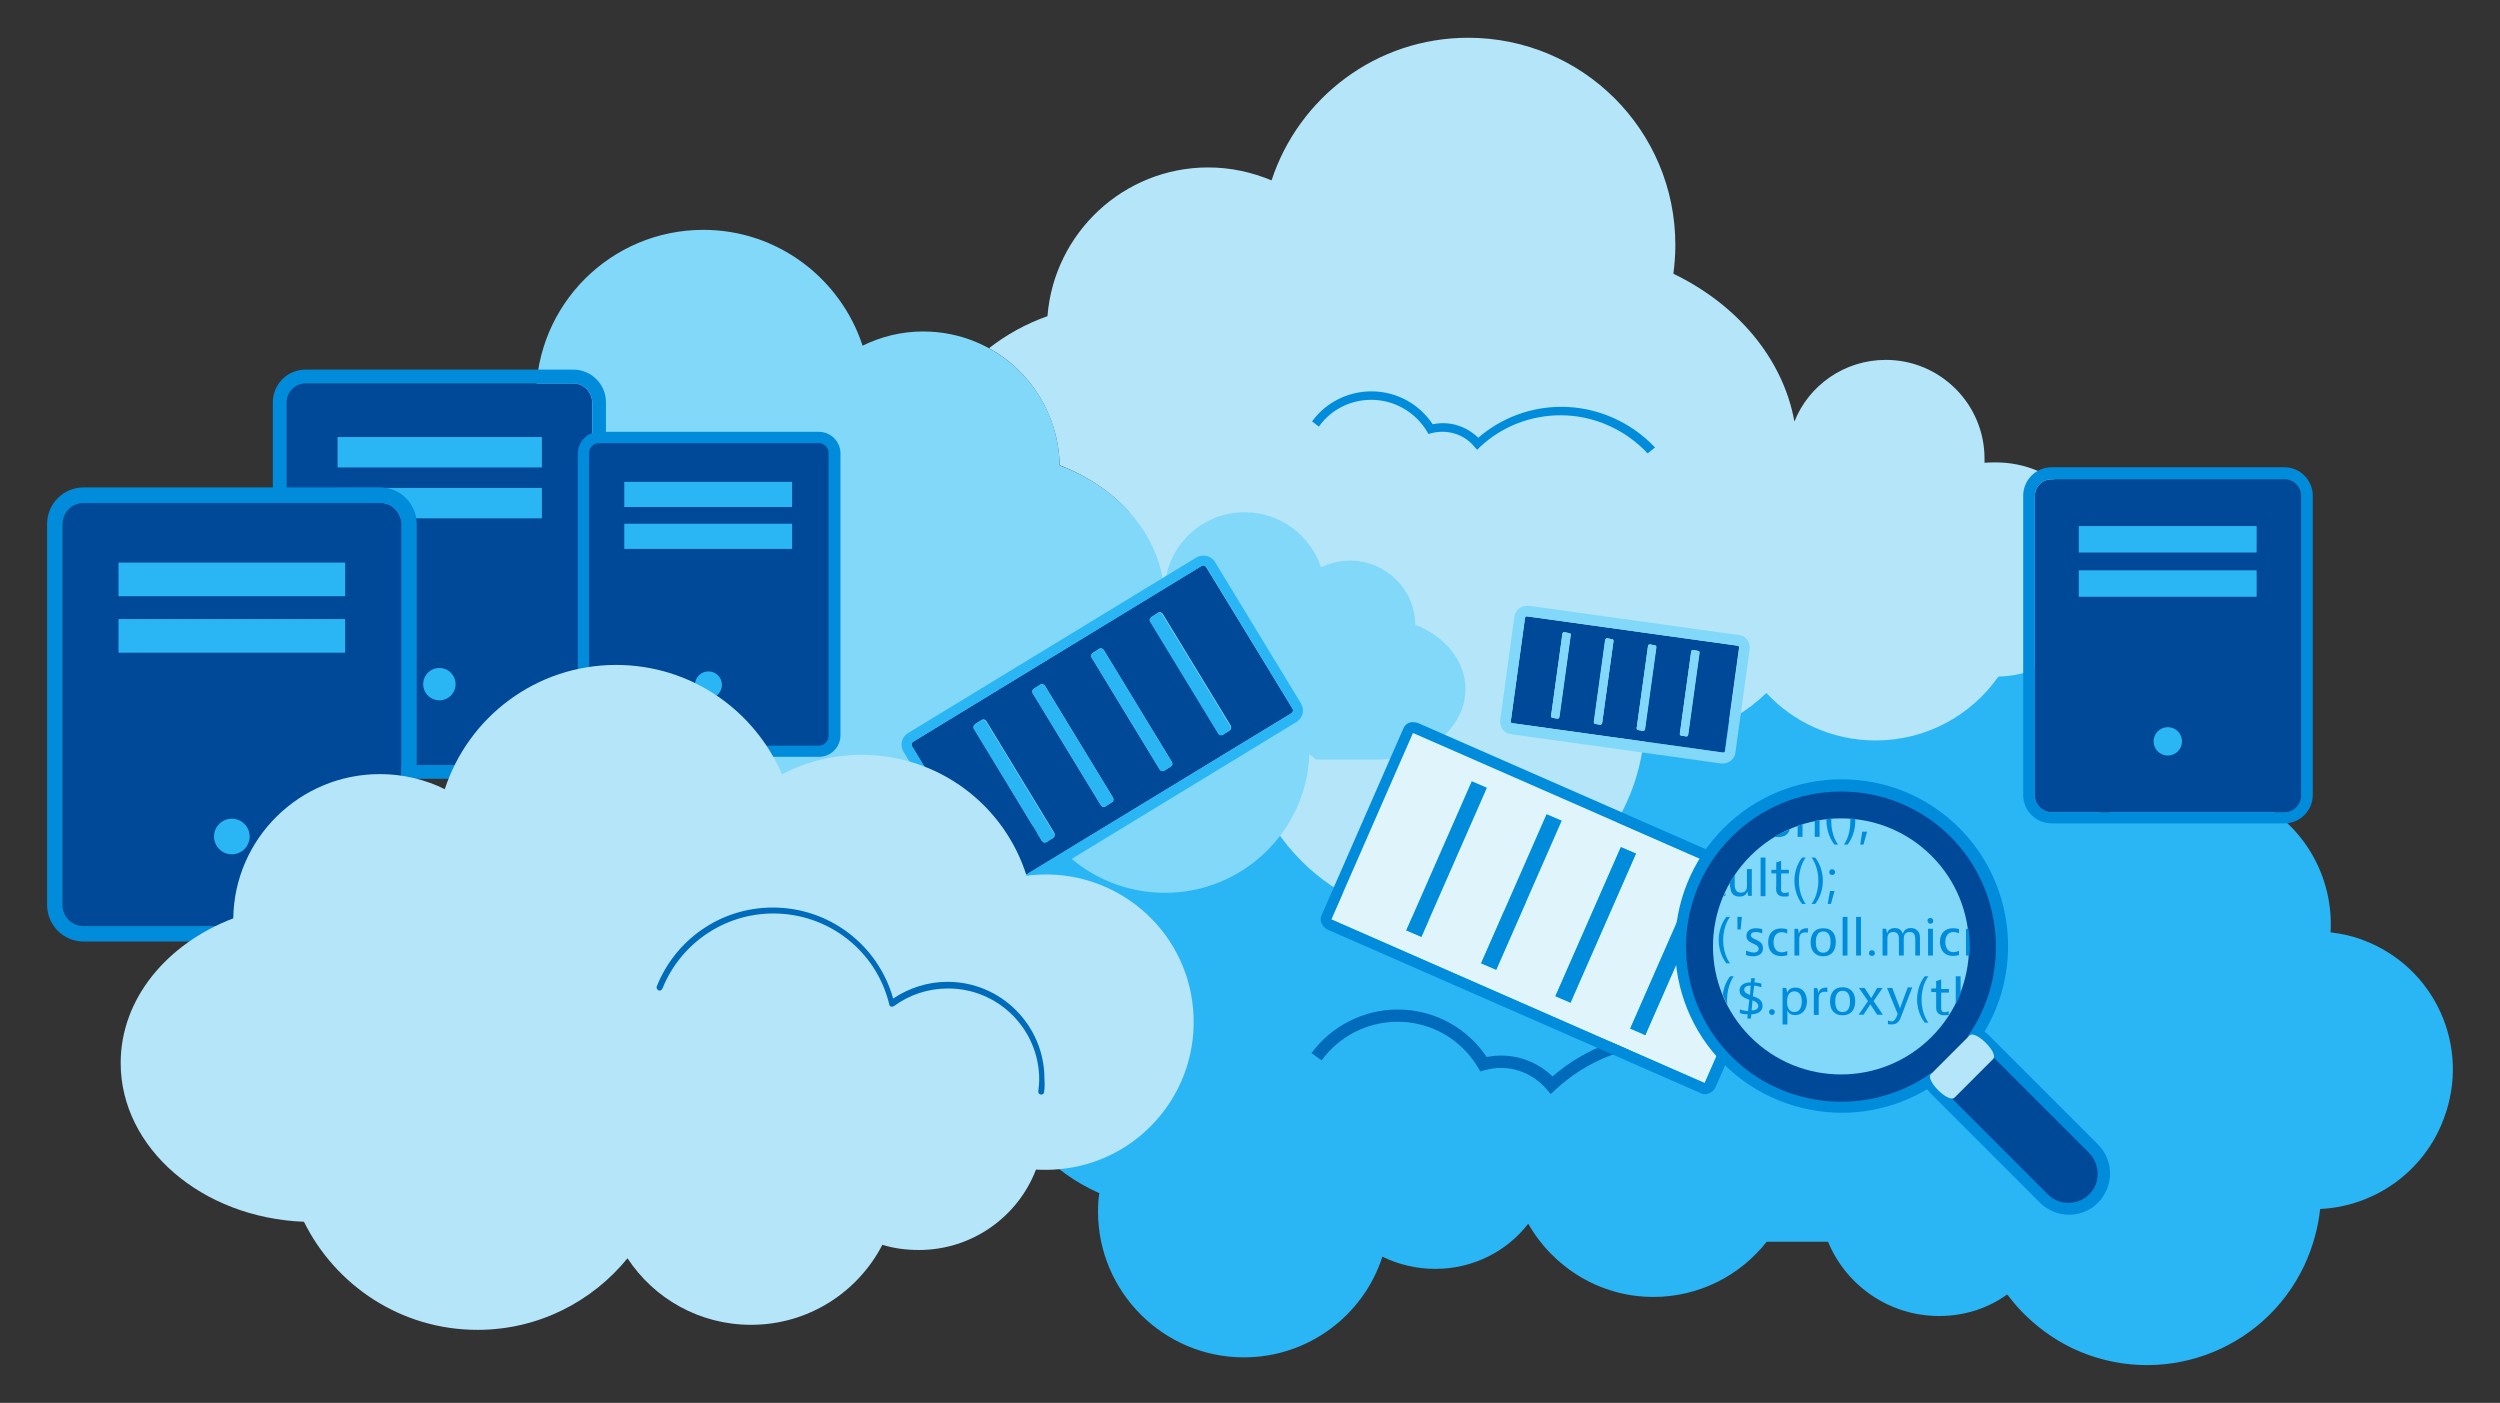 <svg width="1390" height="780" xmlns="http://www.w3.org/2000/svg">

 <rect width="100%" height="100%" fill="#333333" stroke="none"/>

 <g>
  <title>background</title>
  <rect fill="none" id="canvas_background" height="782" width="1392" y="-1" x="-1"/>
 </g>
 <g>
  <title>Layer 1</title>
  <g id="svg_1">
   <g id="svg_2">
    <path id="svg_3" d="m1313.898,522.696c-5.9,-2.3 -12,-3.6 -18.1,-4.3c1.8,-30.5 -14.7,-60.5 -44,-74.3c-27.6,-13.1 -59,-8.4 -81.3,9.7c-0.9,-0.5 -2,-0.9 -2.9,-1.4c0.7,-5 0.9,-9.9 0.9,-14.9c0,-66.6 -54,-120.6 -120.6,-120.6c-53.5,0 -98.9,35 -114.7,83.4c-13.1,-6.6 -28,-10.2 -43.6,-10.2c-45.2,0 -83.1,30.5 -94.6,72.1c-7.5,-35 -38.4,-61.2 -75.7,-61.2c-34.3,0 -63.5,22.4 -73.4,53.3c-8.4,-4.3 -17.8,-6.6 -28,-6.6c-34.3,0 -62.3,27.6 -63,61.9c-28.5,10.8 -48.3,34.6 -48.3,62.1c0,34.3 30.7,62.8 70.7,67.5c9,9.9 20.6,18.3 33.9,24.2c-0.5,3.4 -0.7,6.6 -0.7,10.2c0,44.7 36.4,81.1 81.1,81.1c35.9,0 66.6,-23.5 77,-56c8.8,4.3 18.7,6.8 29.4,6.8c21,0 39.8,-9.7 51.7,-25.1c13.8,24.2 39.8,40.7 69.6,40.7c25.5,0 48.3,-12 63,-30.7c11.5,0 23,0 34.1,0c9.9,24.2 33.9,41.3 61.7,41.3c14.2,0 27.3,-4.3 37.9,-12c9.3,12.4 21.5,22.8 36.4,30c48.3,22.8 105.9,2.3 128.8,-46.1c4.7,-10.2 7.7,-20.8 8.8,-31.4c29.8,-1.4 57.6,-20.3 68.7,-50.1c15.3,-40.2 -5,-84.5 -44.8,-99.4z" fill="#2AB6F4"/>
    <path id="svg_4" d="m999.498,610.996c-18.1,-19.4 -43.6,-30.5 -70,-30.5c-23.9,0 -47,9 -64.6,25.3l-2.7,2.5l-2.3,-2.7c-8.4,-9.7 -21.2,-14.2 -34.3,-10.6l-2.5,0.7l-1.4,-2.3c-9.5,-15.8 -26.2,-25.3 -44.7,-25.3c-16.5,0 -32.3,7.9 -42.2,21.5l-5.6,-4.1c11.1,-15.1 29.1,-24.2 47.9,-24.2c20.1,0 38.4,9.9 49.5,26.4c13.6,-2.7 27.1,1.6 36.6,10.8c18.5,-16 42.2,-24.8 66.9,-24.8c28.5,0 55.8,12 75.2,32.8l-5.8,4.5z" fill="#006BBA"/>
    <path id="svg_5" d="m1169.298,316.696c0,-33 -26.7,-59.6 -59.6,-59.6c-2,0 -4.1,0 -6.3,0.2c0,-0.7 0,-1.6 0,-2.3c0,-30.3 -24.6,-54.9 -54.9,-54.9c-23,0 -42.9,14.2 -50.8,34.3c-6.3,-35 -31.8,-65.1 -67.3,-82.2c0.7,-5.2 1.1,-10.6 1.1,-16c0,-63.7 -51.5,-115.2 -115.2,-115.2c-51,0 -94.2,33.2 -109.3,79.3c-10.8,-4.5 -22.6,-7.2 -35.2,-7.2c-47.2,0 -85.8,36.6 -89.4,82.7c-11.7,4.1 -22.8,10.2 -32.5,17.8c23,12.6 38.6,37 39.3,65.1c15.4,5.9 28.7,14.9 38.6,26c-1.8,8.6 -2.9,17.6 -2.9,26.9c0,48.8 27.8,91 68.4,111.8c11.1,50.4 55.8,88.1 109.3,88.1c58.1,0 105.7,-44 111.4,-100.7c1.8,0 3.4,0.2 5.2,0.2c8.1,0 15.8,-1.1 23.3,-3.2c0.5,0.2 0.9,0.2 1.4,0.5c0.2,-0.2 0.2,-0.7 0.5,-0.9c14.5,-4.3 27.3,-12 37.7,-22.1c15.1,16.3 36.8,26.4 60.8,26.4c28.2,0 53.1,-14 68.2,-35.5c32.3,-0.8 58.2,-27 58.2,-59.5z" fill="#B4E5F9"/>
    <g id="svg_6">
     <g id="svg_7">
      <path id="svg_8" d="m1270.098,266.496l-129.4,0c-5.2,0 -9.3,4.1 -9.3,9.3l0,166.5c0,5 4.1,9.3 9.3,9.3l129.4,0c5.2,0 9.3,-4.1 9.3,-9.3l0,-166.5c-0.1,-5.2 -4.4,-9.3 -9.3,-9.3z" fill="#004999"/>
      <path id="svg_9" d="m1270.098,266.496c5.2,0 9.3,4.1 9.3,9.3l0,166.5c0,5 -4.1,9.3 -9.3,9.3l-129.4,0c-5.2,0 -9.3,-4.1 -9.3,-9.3l0,-166.5c0,-5.2 4.1,-9.3 9.3,-9.3l129.4,0m0,-6.7l-129.4,0c-8.8,0 -15.8,7.2 -15.8,15.8l0,166.4c0,8.8 7.2,15.8 15.8,15.8l129.4,0c8.8,0 15.8,-7.2 15.8,-15.8l0,-166.4c0,-8.6 -7,-15.8 -15.8,-15.8l0,0z" fill="#008CDB"/>
     </g>
     <g id="svg_10">
      <circle id="svg_11" r="7.9" cy="412.196" cx="1205.298" fill="#2AB6F4"/>
     </g>
     <g id="svg_12">
      <rect id="svg_13" height="14.7" width="98.9" fill="#2AB6F4" y="317.096" x="1155.798"/>
     </g>
     <g id="svg_14">
      <rect id="svg_15" height="14.7" width="98.9" fill="#2AB6F4" y="292.496" x="1155.798"/>
     </g>
    </g>
    <path id="svg_16" d="m786.898,347.396c-0.2,-19.9 -16.5,-35.7 -36.4,-35.7c-5.9,0 -11.3,1.4 -16,3.8c-5.9,-17.8 -22.6,-30.7 -42.5,-30.7c-24.6,0 -44.5,19.9 -44.5,44.5c0,1.8 0,4.7 0,4.3c0,-33.2 -23.9,-61.9 -58.3,-74.8c-0.7,-41.3 -34.3,-74.5 -75.9,-74.5c-12.2,0 -23.5,2.9 -33.7,7.9c-12.2,-37.3 -47.2,-64.4 -88.5,-64.4c-51.5,0 -93.1,41.6 -93.1,93.1c0,3.8 0.2,7.7 0.7,11.5c-32.3,14.2 -55.6,40.4 -61,71.6c-6.8,-17.2 -23.5,-29.1 -43.1,-29.1c-25.5,0 -46.3,20.8 -46.3,46.3c0,2 0.2,3.8 0.5,5.6c-18.5,8.1 -31.2,24.2 -31.2,42.9c0,26.9 26.2,48.6 58.7,48.6c21.9,0 76.1,0 96.5,0c10.2,0 19.7,-2.5 27.3,-6.8c3.8,30 26.2,58.1 59.4,69.8c10.6,3.6 21.2,5.4 31.6,5.4c24.6,0 47.4,-9.9 62.6,-26.9c7.5,26.2 31.6,45.4 60.1,45.4c31.4,0 57.4,-23 61.9,-53.3c13.1,26.4 40.4,44.5 72.1,44.5c43.1,0 78.6,-34.1 80.2,-77c1.4,0.9 2.5,1.8 3.6,2.9c14.2,0 27.6,0 35.5,0c26.4,0 47.7,-17.6 47.7,-39.3c-0.1,-15.5 -11.4,-29.3 -27.9,-35.6z" fill="#82D8F9"/>
    <path id="svg_17" d="m916.098,252.096c-12.4,-13.3 -30,-21.2 -48.3,-21.2c-16.7,0 -32.5,6.1 -44.7,17.4l-1.8,1.8l-1.6,-1.8c-5.6,-6.8 -14.7,-9.7 -23.7,-7.5l-1.8,0.5l-0.9,-1.6c-6.6,-10.8 -18.3,-17.4 -30.9,-17.4c-11.5,0 -22.4,5.4 -29.1,14.9l-3.8,-2.9c7.7,-10.6 20.1,-16.7 33,-16.7c13.8,0 26.4,6.8 34.1,18.3c9.5,-2 18.7,1.1 25.3,7.5c12.9,-11.1 29.1,-17.2 46.3,-17.2c19.7,0 38.6,8.4 52,22.6l-4.1,3.3z" fill="#008CDB"/>
    <g id="svg_18">
     <g id="svg_19">
      <path id="svg_20" d="m318.698,213.196l-148.7,0c-5.9,0 -10.6,4.7 -10.6,10.6l0,190.9c0,5.9 4.7,10.6 10.6,10.6l148.6,0c5.9,0 10.6,-4.7 10.6,-10.6l0,-190.9c0.1,-5.8 -4.7,-10.6 -10.5,-10.6z" fill="#004999"/>
      <path id="svg_21" d="m318.698,213.196c5.9,0 10.6,4.7 10.6,10.6l0,190.9c0,5.9 -4.7,10.6 -10.6,10.6l-148.7,0c-5.9,0 -10.6,-4.7 -10.6,-10.6l0,-190.9c0,-5.9 4.7,-10.6 10.6,-10.6l148.7,0m0,-7.7l-148.7,0c-10.2,0 -18.3,8.1 -18.3,18.3l0,190.9c0,10.2 8.1,18.3 18.3,18.3l148.6,0c10.2,0 18.3,-8.1 18.3,-18.3l0,-190.9c0.1,-10.1 -8.1,-18.3 -18.2,-18.3l0,0z" fill="#008CDB"/>
     </g>
     <g id="svg_22">
      <circle id="svg_23" r="9" cy="380.396" cx="244.298" fill="#2AB6F4"/>
     </g>
     <g id="svg_24">
      <rect id="svg_25" height="16.9" width="113.6" fill="#2AB6F4" y="271.296" x="187.698"/>
     </g>
     <g id="svg_26">
      <rect id="svg_27" height="16.9" width="113.6" fill="#2AB6F4" y="242.996" x="187.698"/>
     </g>
     <g id="svg_28">
      <g id="svg_29">
       <path id="svg_30" d="m211.398,279.596l-164.9,0c-6.6,0 -11.7,5.2 -11.7,11.7l0,211.9c0,6.6 5.2,11.7 11.7,11.7l164.9,0c6.6,0 11.7,-5.2 11.7,-11.7l0,-211.8c0,-6.6 -5.2,-11.8 -11.7,-11.8z" fill="#004999"/>
       <path id="svg_31" d="m211.398,279.596c6.6,0 11.7,5.2 11.7,11.7l0,211.9c0,6.6 -5.2,11.7 -11.7,11.7l-164.9,0c-6.6,0 -11.7,-5.2 -11.7,-11.7l0,-211.8c0,-6.6 5.2,-11.7 11.7,-11.7l164.9,0m0,-8.7l-164.9,0c-11.1,0 -20.3,9 -20.3,20.3l0,211.9c0,11.1 9,20.3 20.3,20.3l164.9,0c11.1,0 20.3,-9 20.3,-20.3l0,-211.8c0,-11.1 -9,-20.4 -20.3,-20.4l0,0z" fill="#008CDB"/>
      </g>
      <g id="svg_32">
       <circle id="svg_33" r="9.9" cy="465.096" cx="128.898" fill="#2AB6F4"/>
      </g>
      <g id="svg_34">
       <rect id="svg_35" height="18.7" width="126" fill="#2AB6F4" y="344.196" x="65.898"/>
      </g>
      <g id="svg_36">
       <rect id="svg_37" height="18.7" width="126" fill="#2AB6F4" y="312.796" x="65.898"/>
      </g>
     </g>
     <g id="svg_38">
      <g id="svg_39">
       <path id="svg_40" d="m324.498,252.096l0,157c0,4.7 3.8,8.8 8.8,8.8l122,0c4.7,0 8.8,-3.8 8.8,-8.8l0,-157c0,-4.7 -3.8,-8.8 -8.8,-8.8l-122,0c-4.9,0 -8.8,4 -8.8,8.8z" fill="#004999"/>
       <path id="svg_41" d="m455.298,420.796l-122,0c-6.6,0 -12,-5.4 -12,-12l0,-156.7c0,-6.6 5.4,-12 12,-12l122,0c6.6,0 12,5.4 12,12l0,157c-0.2,6.5 -5.4,11.7 -12,11.7zm-122.2,-174.4c-3.2,0 -5.6,2.5 -5.6,5.6l0,157c0,3.2 2.5,5.6 5.6,5.6l122,0c3.2,0 5.6,-2.5 5.6,-5.6l0,-157c0,-3.2 -2.5,-5.6 -5.6,-5.6l-122,0z" fill="#008CDB"/>
      </g>
      <g id="svg_42">
       <circle id="svg_43" r="7.5" cy="380.796" cx="393.898" fill="#2AB6F4"/>
      </g>
      <g id="svg_44">
       <rect id="svg_45" height="14" width="93.3" fill="#2AB6F4" y="291.196" x="347.098"/>
      </g>
      <g id="svg_46">
       <rect id="svg_47" height="14" width="93.3" fill="#2AB6F4" y="267.896" x="347.098"/>
      </g>
     </g>
    </g>
    <g id="svg_48">
     <path id="svg_49" d="m847.898,343.596l-7.9,57.4c0,0.7 0.2,1.1 0.9,1.1l117,16.3c0.7,0 1.1,-0.2 1.1,-0.9l7.9,-57.4c0,-0.7 -0.2,-1.1 -0.9,-1.1l-117,-16.3c-0.4,-0.3 -0.9,0.2 -1.1,0.9zm17.9,56l-2.5,-0.5c-0.7,0 -1.1,-0.7 -0.9,-1.1l6.3,-45.6c0,-0.7 0.7,-1.1 1.1,-0.9l2.5,0.5c0.7,0 1.1,0.7 0.9,1.1l-6.3,45.6c0,0.7 -0.5,0.9 -1.1,0.9zm23.9,3.4l-2.5,-0.5c-0.7,0 -1.1,-0.7 -0.9,-1.1l6.3,-45.6c0,-0.7 0.7,-1.1 1.1,-0.9l2.5,0.5c0.7,0 1.1,0.7 0.9,1.1l-6.3,45.6c0,0.4 -0.7,0.9 -1.1,0.9zm23.7,3.4l-2.5,-0.5c-0.7,0 -1.1,-0.7 -0.9,-1.1l6.3,-45.6c0,-0.7 0.7,-1.1 1.1,-0.9l2.5,0.5c0.7,0 1.1,0.7 0.9,1.1l-6.3,45.6c0,0.4 -0.4,0.9 -1.1,0.9zm24,3.1l-2.5,-0.5c-0.7,0 -1.1,-0.7 -0.9,-1.1l6.3,-45.6c0,-0.7 0.7,-1.1 1.1,-0.9l2.5,0.5c0.7,0 1.1,0.7 0.9,1.1l-6.3,45.6c0,0.7 -0.5,1.1 -1.1,0.9z" fill="#004999"/>
     <path id="svg_50" d="m848.998,342.696l0,0l117.2,16.3c0.7,0 1.1,0.7 0.9,1.1l-7.9,57.4c0,0.5 -0.5,0.9 -1.1,0.9c0,0 0,0 -0.2,0l-117,-16.3c-0.7,0 -1.1,-0.7 -0.9,-1.1l7.9,-57.4c0.2,-0.7 0.7,-0.9 1.1,-0.9m17,56.9c0.5,0 0.9,-0.5 1.1,-0.9l6.3,-45.6c0,-0.7 -0.2,-1.1 -0.9,-1.1l-2.5,-0.5c0,0 0,0 -0.2,0c-0.5,0 -0.9,0.5 -1.1,0.9l-6.3,45.6c0,0.7 0.2,1.1 0.9,1.1l2.7,0.5c-0.2,0 0,0 0,0m23.7,3.4c0.5,0 0.9,-0.5 1.1,-0.9l6.3,-45.6c0,-0.7 -0.2,-1.1 -0.9,-1.1l-2.5,-0.5c0,0 0,0 -0.2,0c-0.5,0 -0.9,0.5 -1.1,0.9l-6.3,45.6c0,0.7 0.2,1.1 0.9,1.1l2.7,0.5l0,0m23.9,3.4c0.5,0 0.9,-0.5 1.1,-0.9l6.3,-45.6c0,-0.7 -0.2,-1.1 -0.9,-1.1l-2.5,-0.5c0,0 0,0 -0.2,0c-0.5,0 -0.9,0.5 -1.1,0.9l-6.3,45.6c0,0.7 0.2,1.1 0.9,1.1l2.7,0.5l0,0m24,3.1c0.5,0 0.9,-0.5 1.1,-0.9l6.3,-45.6c0,-0.7 -0.2,-1.1 -0.9,-1.1l-2.5,-0.5c0,0 0,0 -0.2,0c-0.5,0 -0.9,0.5 -1.1,0.9l-6.3,45.6c0,0.7 0.2,1.1 0.9,1.1l2.7,0.5c-0.2,0 -0.2,0 0,0m-88.6,-72.7c-3.4,0 -6.6,2.5 -7,6.1l-7.9,57.4c-0.5,3.8 2,7.5 5.9,7.9l117,16.3c0.2,0 0.7,0 0.9,0c3.4,0 6.6,-2.5 7,-6.1l7.9,-57.4c0.5,-3.8 -2,-7.5 -5.9,-7.9l-117,-16.3c-0.2,0 -0.6,0 -0.9,0l0,0z" fill="#82D8F9"/>
    </g>
    <g id="svg_51">
     <path id="svg_52" d="m506.998,414.896l47.9,78.8c0.5,0.9 1.6,1.1 2.5,0.7l160.6,-97.8c0.9,-0.5 1.1,-1.6 0.7,-2.5l-48.1,-78.8c-0.5,-0.9 -1.6,-1.1 -2.5,-0.7l-160.4,97.8c-0.9,0.5 -1.1,1.6 -0.7,2.5zm78.4,51.1l-3.6,2.3c-0.9,0.5 -1.8,0.2 -2.5,-0.7l-37.7,-62.6c-0.5,-0.9 -0.2,-1.8 0.7,-2.5l3.6,-2.3c0.9,-0.5 1.8,-0.2 2.5,0.7l37.9,62.3c0.3,1.2 0,2.3 -0.9,2.8zm32.8,-19.9l-3.6,2.3c-0.9,0.5 -1.8,0.2 -2.5,-0.7l-37.9,-62.3c-0.5,-0.9 -0.2,-1.8 0.7,-2.5l3.6,-2.3c0.9,-0.5 1.8,-0.2 2.5,0.7l37.9,62.3c0.4,0.9 0.2,2.1 -0.7,2.5zm32.7,-19.9l-3.6,2.3c-0.9,0.5 -1.8,0.2 -2.5,-0.7l-37.9,-62.3c-0.5,-0.9 -0.2,-1.8 0.7,-2.5l3.6,-2.3c0.9,-0.5 1.8,-0.2 2.5,0.7l37.9,62.3c0.5,1 0.2,1.9 -0.7,2.5zm32.8,-20.1l-3.6,2.3c-0.9,0.5 -1.8,0.2 -2.5,-0.7l-37.9,-62.3c-0.5,-0.9 -0.2,-1.8 0.7,-2.5l3.6,-2.3c0.9,-0.5 1.8,-0.2 2.5,0.7l37.9,62.3c0.4,1.2 0,2.1 -0.7,2.5z" fill="#004999"/>
     <path id="svg_53" d="m506.998,413.096c0.2,-0.2 0.5,-0.5 0.7,-0.7l160.6,-97.8c0.9,-0.5 1.8,-0.2 2.5,0.7l47.9,78.8c0.5,0.7 0.2,1.4 0,1.8c-0.2,0.2 -0.5,0.5 -0.7,0.7l-160.6,97.6c-0.9,0.5 -1.8,0.2 -2.5,-0.7l-47.9,-78.8c-0.2,-0.4 -0.2,-1.1 0,-1.6m79.1,52.2c0.2,-0.5 0.5,-1.1 0,-1.8l-37.9,-62.3c-0.5,-0.9 -1.6,-1.1 -2.5,-0.7l-3.6,2.3c-0.2,0.2 -0.5,0.5 -0.7,0.7c-0.2,0.5 -0.5,1.1 0,1.8l37.9,62.3c0.5,0.9 1.6,1.1 2.5,0.7l3.6,-2.3c0.3,-0.2 0.5,-0.5 0.7,-0.7m32.8,-19.9c0.2,-0.5 0.5,-1.1 0,-1.8l-38,-62.3c-0.5,-0.9 -1.6,-1.1 -2.5,-0.7l-3.6,2.3c-0.2,0.2 -0.5,0.5 -0.7,0.7c-0.2,0.5 -0.5,1.1 0,1.8l37.9,62.3c0.5,0.9 1.6,1.1 2.5,0.7l3.6,-2.3c0.3,-0.2 0.5,-0.4 0.8,-0.7m32.7,-19.8c0.2,-0.5 0.5,-1.1 0,-1.8l-37.9,-62.3c-0.5,-0.9 -1.6,-1.1 -2.5,-0.7l-3.6,2.3c-0.2,0.2 -0.5,0.5 -0.7,0.7c-0.2,0.5 -0.5,1.1 0,1.8l37.9,62.3c0.5,0.9 1.6,1.1 2.5,0.7l3.6,-2.3c0.3,-0.3 0.5,-0.5 0.7,-0.7m32.5,-19.9c0.2,-0.5 0.5,-1.1 0,-1.8l-37.9,-62.3c-0.5,-0.9 -1.6,-1.1 -2.5,-0.7l-3.6,2.3c-0.2,0.2 -0.5,0.5 -0.7,0.7c-0.2,0.5 -0.5,1.1 0,1.8l37.9,62.3c0.5,0.9 1.6,1.1 2.5,0.7l3.6,-2.3c0.5,-0.3 0.7,-0.5 0.7,-0.7m-181.8,4.5c-1.4,2.3 -1.4,5.2 0,7.7l47.9,78.8c1.1,1.6 2.7,2.9 4.5,3.4c1.8,0.5 3.8,0.2 5.6,-0.9l160.6,-97.8c1.1,-0.7 1.8,-1.6 2.5,-2.5c1.4,-2.3 1.4,-5.2 0,-7.7l-47.9,-78.8c-2,-3.4 -6.6,-4.5 -10.2,-2.5l-160.6,97.8c-0.8,0.5 -1.7,1.4 -2.4,2.5l0,0z" fill="#2AB6F4"/>
    </g>
    <path id="svg_54" d="m663.398,561.296c-3.8,-45.2 -43.6,-78.6 -88.8,-74.8c-1.4,0 -2.5,0.2 -3.8,0.5c-12.2,-39.1 -48.6,-67.3 -91.7,-67.3c-16,0 -30.9,3.8 -44.3,10.8c-15.4,-35.7 -50.8,-60.8 -92.2,-60.8c-44.5,0 -82.2,28.9 -95.3,69.1c-10.8,-5.4 -23.3,-8.4 -36.1,-8.4c-44.5,0 -80.9,35.7 -81.5,80.2c-36.8,14 -62.6,44.7 -62.6,80.4c0,47.4 45.2,86.1 101.9,88.3c17.6,35.5 54,60.1 96.5,60.1c33.7,0 63.7,-15.6 83.4,-39.8c14.7,22.4 40,37 68.7,37c31.8,0 59.4,-18.1 73,-44.5c6.3,2 13.3,2.9 20.3,2.9c29.6,0 55.1,-18.5 65.1,-44.7c4.1,0.2 8.4,0.2 12.6,-0.2c45.2,-3.9 78.6,-43.6 74.8,-88.8z" fill="#B4E5F9"/>
    <g id="svg_55">
     <g id="svg_56">
      <g id="svg_57">
       <path id="svg_58" d="m785.598,407.496l-45.4,103.7l207.6,91l45.4,-103.7l-207.6,-91zm4.7,113.4l-8.4,-3.6l36.4,-82.9l8.4,3.6l-36.4,82.9zm41.6,18.3l-8.4,-3.6l36.4,-82.9l8.4,3.6l-36.4,82.9zm41.3,18.3l-8.4,-3.6l36.4,-82.9l8.4,3.6l-36.4,82.9zm41.6,18l-8.4,-3.6l36.4,-82.9l8.4,3.6l-36.4,82.9z" fill="#E0F4FC"/>
       <path id="svg_59" d="m785.598,407.496l207.6,91l-45.4,103.7l-207.6,-91l45.4,-103.7m4.7,113.4l36.4,-82.9l-8.4,-3.6l-36.4,82.9l8.4,3.6m41.6,18.3l36.4,-82.9l-8.4,-3.6l-36.4,82.9l8.4,3.6m41.3,18.3l36.4,-82.9l-8.4,-3.6l-36.4,82.9l8.4,3.6m41.6,18l36.4,-82.9l-8.4,-3.6l-36.4,82.9l8.4,3.6m-128.3,-173.9c-2.7,-0.5 -5.2,0.9 -6.3,3.6l-45.4,103.7c-0.7,1.4 -0.7,3.2 0,4.5c0.7,1.4 1.8,2.7 3.2,3.4l207.6,91c0.5,0.2 0.9,0.5 1.6,0.5c1.1,0.2 2,0 3.2,-0.5c1.6,-0.7 2.7,-1.8 3.4,-3.2l45.4,-103.7c1.4,-3.2 0,-6.6 -3.2,-7.9l-207.6,-91c-0.8,-0.2 -1.5,-0.4 -1.9,-0.4l0,0z" fill="#008CDB"/>
      </g>
     </g>
    </g>
    <g id="svg_60">
     <g id="svg_61">
      <path id="svg_62" d="m1164.098,638.596l-60.3,-60.3c-1.6,-1.6 -3.2,-2.7 -5,-3.6c22.4,-34.6 18.5,-81.5 -11.7,-112c-35,-35 -91.7,-35 -126.5,0c-35,35 -35,91.7 0,126.5c30.3,30.3 77.3,34.3 112,11.7c0.9,1.8 2,3.4 3.6,5l60.3,60.3c3.8,3.8 8.8,5.6 13.8,5.6c5,0 10.2,-1.8 13.8,-5.6c7.7,-7.5 7.7,-20 0,-27.6z" fill="#004999"/>
      <path id="svg_63" d="m1150.398,675.396c-6.1,0 -12,-2.5 -16.3,-6.8l-60.3,-60.3c-0.9,-0.9 -1.6,-1.8 -2.3,-2.7c-14.7,8.8 -31.2,13.1 -47.4,13.1c-23.9,0 -47.9,-9.3 -65.7,-27.1c-36.1,-36.1 -36.1,-95.1 0,-131.2c17.4,-17.4 40.9,-27.1 65.5,-27.1c24.8,0 48.1,9.7 65.5,27.1c30,30 35.7,77 14,113.2c0.9,0.7 1.8,1.4 2.7,2.3l60.3,60.3c4.3,4.3 6.8,10.2 6.8,16.3c0,6.1 -2.5,12 -6.8,16.3c-4.3,4.3 -9.9,6.6 -16,6.6zm-76.6,-78.9l1.6,3.2c0.7,1.6 1.8,2.9 2.9,4.1l60.3,60.3c3.2,3.2 7.2,4.7 11.5,4.7c4.3,0 8.6,-1.8 11.5,-4.7c3.2,-3.2 4.7,-7.2 4.7,-11.5s-1.8,-8.6 -4.7,-11.5l-60.3,-60.3c-1.1,-1.1 -2.5,-2.3 -4.1,-2.9l-3.2,-1.6l2,-2.9c21.9,-33.9 17.2,-79.3 -11.3,-108c-16.3,-16.3 -37.9,-25.3 -61,-25.3s-44.7,9 -61,25.3c-33.7,33.7 -33.7,88.3 0,122c28.7,28.7 73.9,33.4 108,11.3l3.1,-2.2z" fill="#008CDB"/>
     </g>
     <g id="svg_64">
      <ellipse id="svg_65" ry="71.2" rx="71.2" cy="382.573" cx="1207.512" fill="#82D8F9" transform="matrix(0.707,-0.707,0.707,0.707,-100.584,1109.433) "/>
      <path id="svg_66" d="m1073.598,597.196l21.5,-21.5c3.2,-3.2 16.3,9.7 13.1,13.1l-21.5,21.5c-3.4,3.2 -16.5,-9.9 -13.1,-13.1z" fill="#B4E5F9"/>
     </g>
     <g id="svg_67">
      <path id="svg_68" d="m1024.498,550.896c-2.7,0 -4.1,2 -4.1,5.9c0,3.8 1.4,5.9 4.1,5.9c2.7,0 4.1,-2 4.1,-5.9c0,-3.8 -1.3,-5.9 -4.1,-5.9z" fill="none"/>
      <path id="svg_69" d="m990.398,463.296c0.2,0 0.5,-0.2 0.7,-0.2c-0.4,0 -0.4,0.2 -0.7,0.2z" fill="none"/>
      <path id="svg_70" d="m1013.698,529.696c2.7,0 4.1,-2 4.1,-5.9c0,-3.8 -1.4,-5.9 -4.1,-5.9c-2.7,0 -4.1,2 -4.1,5.9c0,3.9 1.4,5.9 4.1,5.9z" fill="none"/>
      <path id="svg_71" d="m961.798,535.596l-2,0c0,0 -4.3,-4.7 -4.3,-12.9s4.3,-12.9 4.3,-12.9l2,0c0,0 -3.8,4.5 -3.8,12.9s3.8,12.9 3.8,12.9zm62.7,-25.8l2.7,0l0,21.5l-2.7,0l0,-21.5zm-5.8,-26.4c1.1,0 1.6,0.7 1.6,1.6c0,0.9 -0.7,1.6 -1.6,1.6c-1.1,0 -1.6,-0.7 -1.6,-1.6c0,-0.9 0.4,-1.6 1.6,-1.6zm-1.2,12l2.7,0l-2,7.2l-1.8,0l1.1,-7.2zm-10.3,-18.6l2,0c0,0 4.3,4.7 4.3,12.9s-4.3,12.9 -4.3,12.9l-2,0c0,0 3.8,-4.5 3.8,-12.9c0,-8.4 -3.8,-12.9 -3.8,-12.9zm-5.2,0l2,0c0,0 -3.8,4.5 -3.8,12.9c0,8.4 3.8,12.9 3.8,12.9l-2,0c0,0 -4.3,-4.7 -4.3,-12.9c0,-8.1 4.3,-12.9 4.3,-12.9zm-17.2,6.8l2.7,0l0,-4.1l2.7,-0.9l0,5l4.3,0l0,2l-4.3,0l0,7.5c0,1.1 0,2 0.2,2.5s0.9,0.9 1.8,0.9c1.1,0 2,-0.5 2,-0.5l0.2,0l0,2c0,0 -1.1,0.2 -2.5,0.2c-1.8,0 -3.2,-0.5 -3.8,-1.6c-0.7,-0.9 -0.7,-2 -0.7,-3.8l0,-7.5l-2.7,0l0,-1.7l0.1,0zm-18.8,26.2l2.5,0l-0.9,7l-1.8,0l0,-7l0.2,0zm7.9,54l-0.2,2.3l-2,0l0.2,-2.3c-2.5,-0.2 -4.3,-0.7 -4.3,-0.7l0,-2l0.2,0c0,0 1.8,0.7 4.3,0.9l0.7,-6.3c-2.7,-0.9 -5.4,-2 -5.4,-5.2c0,-2.9 2.5,-4.5 6.3,-4.5l0.2,-2.3l2,0l-0.2,2.3c2.3,0.2 3.8,0.7 3.8,0.7l0,2l-0.2,0c0,0 -1.6,-0.7 -3.8,-0.9l-0.7,5.9c2.7,0.9 5.4,2 5.4,5.2c-0.2,3.3 -2.6,4.7 -6.3,4.9zm0.7,-32.3c-2.5,0 -3.8,-0.7 -3.8,-0.7l0,-2.3l0.2,0c0,0 2,0.9 3.8,0.9s2.7,-0.9 2.7,-2c0,-3.2 -6.8,-2.5 -6.8,-7.2c0,-2.5 2,-4.3 5.4,-4.3c2,0 3.4,0.5 3.4,0.5l0,2.3l-0.2,0c0,0 -1.8,-0.7 -3.4,-0.7c-1.8,0 -2.7,0.7 -2.7,1.8c0,2.9 6.8,2 6.8,7.2c0.5,3.1 -2,4.5 -5.4,4.5zm7,-33.2l-2.7,0l0,-21.5l2.7,0l0,21.5zm3.6,66.2c-1.1,0 -1.6,-0.7 -1.6,-1.6c0,-0.9 0.7,-1.6 1.6,-1.6c1.1,0 1.6,0.7 1.6,1.6c0,0.7 -0.7,1.6 -1.6,1.6zm-1.8,-40.7c0,-4.7 2.5,-7.7 7.2,-7.7c1.8,0 3.4,0.5 3.4,0.5l0,2.3l-0.2,0c0,0 -1.4,-0.7 -2.9,-0.7c-2.9,0 -4.5,2 -4.5,5.6s1.6,5.6 4.5,5.6c1.6,0 2.9,-0.7 2.9,-0.7l0.2,0l0,2.3c0,0 -1.4,0.5 -3.4,0.5c-4.7,0 -7.2,-2.9 -7.2,-7.7zm14.7,40.9c-2.3,0 -3.8,-0.9 -4.3,-2.7l0,7.9l-2.7,0l0,-20.3l2,0l0.7,2.7c0.5,-1.8 2.3,-2.9 4.5,-2.9c3.8,0 6.3,2.9 6.3,7.7c-0.2,4.4 -2.4,7.6 -6.5,7.6zm7,-46.1c0,0 -0.7,-0.2 -1.4,-0.2c-3.4,0 -3.4,2.7 -3.4,4.1l0,8.8l-2.7,0l0,-14.9l2,0l0.5,2.9c0.5,-2.5 2.5,-2.9 4.5,-2.9l0.5,0l0,2.2l0,0zm8.6,-2.7c4.3,0 7,2.7 7,7.7c0,5 -2.5,7.9 -7,7.9c-4.3,0 -7,-2.7 -7,-7.7c0,-5 2.5,-7.9 7,-7.9zm2.3,35.7c0,0 -0.7,-0.2 -1.4,-0.2c-3.4,0 -3.4,2.7 -3.4,4.1l0,8.8l-2.7,0l0,-14.9l2,0l0.5,2.9c0.5,-2.5 2.5,-2.9 4.5,-2.9l0.5,0l0,2.2l0,0zm8.5,13.1c-4.3,0 -7,-2.7 -7,-7.7c0,-5 2.5,-7.9 7,-7.9c4.3,0 7,2.7 7,7.7c0,5 -2.7,7.9 -7,7.9zm61.3,-48.6c1.8,0 3.4,0.5 3.4,0.5l0,2.3l-0.2,0c0,0 -1.4,-0.7 -2.9,-0.7c-2.9,0 -4.5,2 -4.5,5.6s1.6,5.6 4.5,5.6c1.6,0 2.9,-0.7 2.9,-0.7l0.2,0l0,2.3c0,0 -1.4,0.5 -3.4,0.5c-4.5,0 -7.2,-2.9 -7.2,-7.7c0.2,-4.7 2.6,-7.7 7.2,-7.7zm-12.5,-5.8c1.1,0 1.6,0.7 1.6,1.6c0,0.9 -0.7,1.6 -1.6,1.6c-1.1,0 -1.6,-0.7 -1.6,-1.6c0.1,-1 0.7,-1.6 1.6,-1.6zm1.4,6.1l0,14.9l-2.7,0l0,-14.9l2.7,0zm-33.9,11.7c1.1,0 1.6,0.7 1.6,1.6c0,0.9 -0.7,1.6 -1.6,1.6c-1.1,0 -1.6,-0.7 -1.6,-1.6c-0.2,-0.9 0.5,-1.6 1.6,-1.6zm-5.4,-65.7l2.7,0l-2,7.2l-1.8,0l1.1,-7.2zm-3.4,47.4l2.7,0l0,21.5l-2.7,0l0,-21.5zm11.7,54.4l-3.8,-6.1l-3.8,6.1l-2.7,0l5.2,-7.7l-5,-7.2l3.2,0l3.4,5.6l3.6,-5.6l2.7,0l-5,7.2l5.2,7.7l-3,0zm13.6,-0.2c-1.4,3.6 -2.3,5.9 -5.9,5.9c-1.1,0 -2,-0.2 -2,-0.2l0,-2l0.2,0c0,0 0.9,0.5 1.8,0.5c1.8,0 2.5,-1.6 3.4,-4.1l-5.9,-14.5l2.9,0l4.3,11.3l4.1,-11.3l2.5,0l-5.4,14.4zm6.8,-44.5c-0.5,-0.7 -1.4,-1.4 -2.7,-1.4c-2.9,0 -3.2,2.5 -3.2,3.8l0,9.3l-2.7,0l0,-8.8c0,-1.4 0,-2.3 -0.5,-2.9c-0.5,-0.7 -1.4,-1.4 -2.7,-1.4c-2.9,0 -3.2,2.5 -3.2,3.8l0,9.3l-2.7,0l0,-14.9l2,0l0.5,2.5c0.5,-1.6 1.6,-2.9 4.3,-2.9c2.7,0 3.8,1.1 4.5,3.2c0.7,-2 2,-3.2 4.5,-3.2c2.3,0 3.4,0.9 4.1,2c0.9,1.1 0.9,2.7 0.9,4.5l0,8.8l-2.7,0l0,-8.8c0.3,-1.3 0.3,-2.2 -0.4,-2.9zm8.1,49l-2,0c0,0 -4.3,-4.7 -4.3,-12.9s4.3,-12.9 4.3,-12.9l2,0c0,0 -3.8,4.5 -3.8,12.9s3.8,12.9 3.8,12.9zm11.3,-16.9l-4.3,0l0,7.5c0,1.1 0,2 0.2,2.5c0.2,0.7 0.9,0.9 1.8,0.9c1.1,0 2,-0.5 2,-0.5l0.2,0l0,2c0,0 -1.1,0.2 -2.5,0.2c-1.8,0 -3.2,-0.5 -3.8,-1.6c-0.7,-0.9 -0.7,-2 -0.7,-3.8l0,-7.5l-2.7,0l0,-2l2.7,0l0,-4.1l2.7,-0.9l0,5l4.3,0l0,2.3l0.1,0z" fill="none"/>
      <path id="svg_72" d="m997.698,551.096c-2.9,0 -4.1,2.5 -4.1,5.9c0,3.4 1.1,5.6 4.1,5.6c2.9,0 4.1,-2.5 4.1,-5.9c-0.1,-3.3 -1.2,-5.6 -4.1,-5.6z" fill="none"/>
      <path id="svg_73" d="m969.698,550.196c0,1.6 1.4,2.3 3.2,2.9l0.5,-5.4c-2.4,0.3 -3.7,1 -3.7,2.5z" fill="none"/>
      <path id="svg_74" d="m974.398,556.096l-0.5,5.6c2.7,0 3.6,-1.1 3.6,-2.5c0.1,-1.5 -1.3,-2.4 -3.1,-3.1z" fill="none"/>
      <path id="svg_75" d="m995.198,460.996c-1.4,0.7 -2.9,1.4 -4.3,2c-0.2,0.2 -0.5,0.2 -0.7,0.2c-1.1,0.7 -2.3,1.4 -3.6,2c0.7,0.2 1.1,0.2 2,0.2c3.4,0.1 5.7,-1.4 6.6,-4.4z" fill="#008CDB"/>
      <path id="svg_76" d="m1011.698,465.296l0,-8.8c0,-0.2 0,-0.2 0,-0.5c-0.9,0.2 -1.8,0.2 -2.7,0.5l0,8.8l2.7,0z" fill="#008CDB"/>
      <path id="svg_77" d="m1002.198,465.296l0,-7c-0.9,0.2 -1.8,0.7 -2.7,0.9l0,6.1l2.7,0z" fill="#008CDB"/>
      <path id="svg_78" d="m1019.998,469.596l2,0c0,0 -3.8,-4.5 -3.8,-12.9c0,-0.5 0,-1.1 0,-1.6c-0.9,0 -1.8,0.2 -2.7,0.2c0,0.5 0,0.9 0,1.4c0.2,8.2 4.5,12.9 4.5,12.9z" fill="#008CDB"/>
      <path id="svg_79" d="m1025.198,469.596l2,0c0,0 4.3,-4.7 4.3,-12.9c0,-0.5 0,-0.9 0,-1.4c-0.9,0 -1.8,-0.2 -2.7,-0.2c0,0.5 0,0.9 0,1.6c0,8.4 -3.6,12.9 -3.6,12.9z" fill="#008CDB"/>
      <polygon id="svg_80" points="1038.098,462.397 1035.398,462.397 1034.298,469.596 1036.098,469.596 " fill="#008CDB"/>
      <path id="svg_81" d="m959.298,496.296l0,0c-0.2,0.7 -0.7,1.4 -0.9,2c0.5,0 0.9,-0.2 0.9,-0.2l0,-1.8z" fill="#008CDB"/>
      <path id="svg_82" d="m963.098,496.696c0.7,1.1 2,1.8 4.1,1.8c2.5,0 3.8,-1.1 4.3,-2.9l0.5,2.5l2,0l0,-14.9l-2.7,0l0,9.3c0,1.4 -0.2,3.8 -3.4,3.8c-1.4,0 -2.3,-0.5 -2.7,-1.4c-0.5,-0.7 -0.7,-1.6 -0.7,-2.9l0,-5.6c-0.9,1.4 -1.8,2.7 -2.7,4.3l0,1.4c0.4,1.9 0.4,3.5 1.3,4.6z" fill="#008CDB"/>
      <rect id="svg_83" height="21.5" width="2.7" fill="#008CDB" y="476.796" x="978.898"/>
      <path id="svg_84" d="m987.498,493.096c0,1.8 0,2.9 0.7,3.8c0.7,1.1 2,1.6 3.8,1.6c1.4,0 2.5,-0.2 2.5,-0.2l0,-2.3l-0.2,0c0,0 -0.9,0.5 -2,0.5c-0.9,0 -1.4,-0.2 -1.8,-0.9s-0.2,-1.4 -0.2,-2.5l0,-7.5l4.3,0l0,-2l-4.3,0l0,-5l-2.7,0.9l0,4.1l-2.7,0l0,2l2.7,0l0,7.5l-0.1,0z" fill="#008CDB"/>
      <path id="svg_85" d="m1003.998,502.596c0,0 -3.8,-4.5 -3.8,-12.9s3.8,-12.9 3.8,-12.9l-2,0c0,0 -4.3,4.7 -4.3,12.9s4.3,12.9 4.3,12.9l2,0z" fill="#008CDB"/>
      <path id="svg_86" d="m1009.198,502.596c0,0 4.3,-4.7 4.3,-12.9s-4.3,-12.9 -4.3,-12.9l-2,0c0,0 3.8,4.5 3.8,12.9s-3.8,12.9 -3.8,12.9l2,0z" fill="#008CDB"/>
      <path id="svg_87" d="m1018.698,486.496c1.1,0 1.6,-0.7 1.6,-1.6c0,-0.9 -0.7,-1.6 -1.6,-1.6c-1.1,0 -1.6,0.7 -1.6,1.6c0,1 0.4,1.6 1.6,1.6z" fill="#008CDB"/>
      <polygon id="svg_88" points="1019.998,495.397 1017.498,495.397 1016.198,502.596 1017.998,502.596 " fill="#008CDB"/>
      <path id="svg_89" d="m959.898,509.796c0,0 -4.3,4.7 -4.3,12.9c0,8.1 4.3,12.9 4.3,12.9l2,0c0,0 -3.8,-4.5 -3.8,-12.9c0,-8.4 3.8,-12.9 3.8,-12.9l-2,0z" fill="#008CDB"/>
      <polygon id="svg_90" points="968.498,509.796 965.998,509.796 965.998,516.796 967.798,516.796 " fill="#008CDB"/>
      <path id="svg_91" d="m973.498,519.996c0,-1.1 0.9,-1.8 2.7,-1.8c1.6,0 3.4,0.7 3.4,0.7l0.2,0l0,-2.3c0,0 -1.6,-0.5 -3.4,-0.5c-3.4,0 -5.4,1.6 -5.4,4.3c0,4.7 6.8,3.8 6.8,7.2c0,1.1 -0.9,2 -2.7,2s-3.8,-0.9 -3.8,-0.9l-0.5,0l0,2.3c0,0 1.6,0.7 3.8,0.7c3.2,0 5.6,-1.4 5.6,-4.3c0.3,-5.4 -6.7,-4.5 -6.7,-7.4z" fill="#008CDB"/>
      <path id="svg_92" d="m993.798,528.796l0,0c-0.2,0 -1.6,0.7 -3.2,0.7c-2.9,0 -4.5,-2.3 -4.5,-5.6c0,-3.4 1.6,-5.6 4.5,-5.6c1.6,0 2.9,0.7 2.9,0.7l0.2,0l0,-2.3c0,0 -1.4,-0.5 -3.4,-0.5c-4.5,0 -7.2,2.9 -7.2,7.7c0,4.7 2.5,7.7 7.2,7.7c2,0 3.4,-0.5 3.4,-0.5l0.1,-2.3l0,0z" fill="#008CDB"/>
      <path id="svg_93" d="m1000.198,519.296l-0.5,-2.9l-2,0l0,14.9l2.7,0l0,-8.8c0,-1.4 0,-4.1 3.4,-4.1c0.7,0 1.4,0.2 1.4,0.2l0,-2.5l-0.5,0c-2.1,0 -4.1,0.7 -4.5,3.2z" fill="#008CDB"/>
      <path id="svg_94" d="m1013.698,531.696c4.5,0 7,-2.9 7,-7.9c0,-5 -2.5,-7.7 -7,-7.7c-4.5,0 -7,2.9 -7,7.9c0,4.8 2.7,7.7 7,7.7zm0,-13.8c2.7,0 4.1,2 4.1,5.9c0,3.8 -1.4,5.9 -4.1,5.9c-2.7,0 -4.1,-2 -4.1,-5.9c0,-3.8 1.4,-5.9 4.1,-5.9z" fill="#008CDB"/>
      <rect id="svg_95" height="21.5" width="2.7" fill="#008CDB" y="509.796" x="1024.498"/>
      <rect id="svg_96" height="21.5" width="2.7" fill="#008CDB" y="509.796" x="1031.998"/>
      <path id="svg_97" d="m1040.798,531.496c1.1,0 1.6,-0.7 1.6,-1.6c0,-0.9 -0.7,-1.6 -1.6,-1.6c-1.1,0 -1.6,0.7 -1.6,1.6c-0.2,0.7 0.5,1.6 1.6,1.6z" fill="#008CDB"/>
      <path id="svg_98" d="m1067.498,531.296l0,-8.8c0,-1.8 0,-3.4 -0.9,-4.5c-0.7,-0.9 -1.8,-2 -4.1,-2c-2.5,0 -3.8,1.1 -4.5,3.2c-0.7,-1.8 -1.8,-3.2 -4.5,-3.2c-2.7,0 -3.8,1.4 -4.3,2.9l-0.5,-2.5l-2,0l0,14.9l2.7,0l0,-9.3c0,-1.4 0.2,-3.8 3.2,-3.8c1.4,0 2.3,0.5 2.7,1.4c0.5,0.9 0.5,1.6 0.5,2.9l0,8.8l2.7,0l0,-9.3c0,-1.4 0.2,-3.8 3.2,-3.8c1.4,0 2.3,0.5 2.7,1.4s0.5,1.6 0.5,2.9l0,8.8l2.6,0l0,0z" fill="#008CDB"/>
      <rect id="svg_99" height="14.9" width="2.7" fill="#008CDB" y="516.396" x="1071.998"/>
      <path id="svg_100" d="m1073.298,513.596c1.1,0 1.6,-0.7 1.6,-1.6c0,-0.9 -0.7,-1.6 -1.6,-1.6c-1.1,0 -1.6,0.7 -1.6,1.6c0.1,0.7 0.7,1.6 1.6,1.6z" fill="#008CDB"/>
      <path id="svg_101" d="m1085.798,531.496c2,0 3.4,-0.5 3.4,-0.5l0,-2.3l-0.2,0c0,0 -1.4,0.7 -2.9,0.7c-2.9,0 -4.5,-2.3 -4.5,-5.6c0,-3.4 1.6,-5.6 4.5,-5.6c1.6,0 2.9,0.7 2.9,0.7l0.2,0l0,-2.3c0,0 -1.4,-0.5 -3.4,-0.5c-4.5,0 -7.2,2.9 -7.2,7.7c0.2,4.8 2.6,7.7 7.2,7.7z" fill="#008CDB"/>
      <path id="svg_102" d="m1092.998,531.296l2,0c0.5,-5 0.2,-9.9 -0.5,-14.9l-1.4,0l0,14.9l-0.1,0z" fill="#008CDB"/>
      <path id="svg_103" d="m963.998,542.796l-2,0c0,0 -3.4,3.8 -4.1,10.2c0.7,1.8 1.6,3.8 2.5,5.6c0,-0.9 -0.2,-1.8 -0.2,-2.7c0.2,-8.6 3.8,-13.1 3.8,-13.1z" fill="#008CDB"/>
      <path id="svg_104" d="m974.598,553.896l0.7,-5.9c2.3,0.2 3.8,0.9 3.8,0.9l0.2,0l0,-2c0,0 -1.6,-0.5 -3.8,-0.7l0.2,-2.3l-2,0l-0.2,2.3c-3.8,0 -6.3,1.6 -6.3,4.5c0,3.2 2.7,4.1 5.4,5.2l-0.7,6.3c-2.5,-0.2 -4.3,-0.9 -4.3,-0.9l-0.2,0l0,2c0,0 1.8,0.7 4.3,0.7l-0.2,2.3l2,0l0.2,-2.3c3.6,-0.2 6.3,-1.6 6.3,-4.7c0,-3.4 -2.7,-4.5 -5.4,-5.4zm-1.6,-0.7c-1.8,-0.7 -3.2,-1.4 -3.2,-2.9c0,-1.4 1.1,-2.3 3.6,-2.3l-0.4,5.2zm0.9,8.6l0.5,-5.6c1.8,0.7 3.2,1.6 3.2,3.2c0,1.2 -0.9,2.4 -3.7,2.4z" fill="#008CDB"/>
      <path id="svg_105" d="m985.198,561.096c-1.1,0 -1.6,0.7 -1.6,1.6c0,0.9 0.7,1.6 1.6,1.6c1.1,0 1.6,-0.7 1.6,-1.6c0,-0.9 -0.7,-1.6 -1.6,-1.6z" fill="#008CDB"/>
      <path id="svg_106" d="m998.298,549.096c-2.5,0 -4.1,1.1 -4.5,2.9l-0.7,-2.7l-2,0l0,20.3l2.7,0l0,-7.9c0.7,1.8 2,2.7 4.3,2.7c4.1,0 6.6,-3.2 6.6,-7.9c-0.3,-4.5 -2.5,-7.4 -6.4,-7.4zm-0.6,13.6c-2.9,0 -4.1,-2.5 -4.1,-5.6c0,-3.4 1.1,-5.9 4.1,-5.9c2.9,0 4.1,2.5 4.1,5.6c-0.1,3.4 -1.2,5.9 -4.1,5.9z" fill="#008CDB"/>
      <path id="svg_107" d="m1010.998,552.296l-0.5,-2.9l-2,0l0,14.9l2.7,0l0,-8.8c0,-1.4 0,-4.1 3.4,-4.1c0.7,0 1.4,0.2 1.4,0.2l0,-2.5l-0.5,0c-2,0 -4.1,0.7 -4.5,3.2z" fill="#008CDB"/>
      <path id="svg_108" d="m1024.498,548.896c-4.5,0 -7,2.9 -7,7.9c0,5 2.5,7.7 7,7.7s7,-2.9 7,-7.9c0,-4.8 -2.7,-7.7 -7,-7.7zm0,13.8c-2.7,0 -4.1,-2 -4.1,-5.9c0,-3.8 1.4,-5.9 4.1,-5.9c2.7,0 4.1,2 4.1,5.9c0,3.8 -1.3,5.9 -4.1,5.9z" fill="#008CDB"/>
      <polygon id="svg_109" points="1046.698,549.296 1043.698,549.296 1040.398,554.997 1036.698,549.296 1033.598,549.296 1038.598,556.596 1033.398,564.197 1036.098,564.197 1039.898,558.397 1043.698,564.197 1046.898,564.197 1041.698,556.596 " fill="#008CDB"/>
      <path id="svg_110" d="m1056.398,560.596l-4.3,-11.3l-2.9,0l5.9,14.5c-0.9,2.5 -1.8,4.1 -3.4,4.1c-0.9,0 -1.8,-0.5 -1.8,-0.5l-0.2,0l0,2c0,0 0.9,0.2 2,0.2c3.6,0 4.7,-2.3 5.9,-5.9l5.6,-14.7l-2.5,0l-4.3,11.6z" fill="#008CDB"/>
      <path id="svg_111" d="m1070.198,542.796c0,0 -4.3,4.7 -4.3,12.9c0,8.1 4.3,12.9 4.3,12.9l2,0c0,0 -3.8,-4.5 -3.8,-12.9c0,-8.4 3.8,-12.9 3.8,-12.9l-2,0z" fill="#008CDB"/>
      <path id="svg_112" d="m1079.198,544.596l-2.7,0.9l0,4.1l-2.7,0l0,2l2.7,0l0,7.5c0,1.8 0,2.9 0.7,3.8c0.7,1.1 2,1.6 3.8,1.6c1.4,0 2.5,-0.2 2.5,-0.2l0,-2l-0.2,0c0,0 -0.9,0.5 -2,0.5c-0.9,0 -1.4,-0.2 -1.8,-0.9c-0.2,-0.7 -0.2,-1.4 -0.2,-2.5l0,-7.5l4.3,0l0,-2l-4.3,0l0,-5.3l-0.1,0z" fill="#008CDB"/>
      <path id="svg_113" d="m1090.098,551.796l0,-9l-2.7,0l0,15.6c1.4,-2.7 2.7,-5.6 3.6,-8.6c-0.5,0.7 -0.9,1.3 -0.9,2z" fill="#008CDB"/>
     </g>
    </g>
   </g>
   <path id="svg_114" d="m580.498,607.196c0,0.9 -0.9,1.4 -1.6,1.4l-0.2,0c-0.9,-0.2 -1.6,-0.9 -1.4,-1.8c0.2,-2.3 0.5,-4.3 0.5,-6.6c0,-27.8 -22.6,-50.6 -50.6,-50.6c-11.1,0 -21.5,3.4 -30.3,9.9l-0.2,0c-0.2,0 -0.2,0.2 -0.5,0.2l0,0c0,0 0,0 -0.2,0c-0.5,0 -0.7,0 -0.9,-0.2l0,0c-0.2,0 -0.5,-0.2 -0.5,-0.5l0,0c-0.2,-0.2 -0.2,-0.5 -0.2,-0.7c-7.2,-29.6 -33.7,-50.4 -64.4,-50.4c-28,0 -52,17.4 -61.7,41.8c-0.5,0.9 -1.4,1.4 -2.3,0.9c-0.7,-0.5 -1.1,-1.4 -0.9,-2c10.2,-25.8 35.2,-44 64.6,-44c31.4,0 58.5,20.8 66.9,50.6c8.8,-5.9 19.2,-9.3 30.3,-9.3c29.6,0 53.8,24.2 53.8,53.8c0.2,2.9 0.2,5.2 -0.2,7.5z" fill="#006BBA"/>
  </g>
 </g>
</svg>